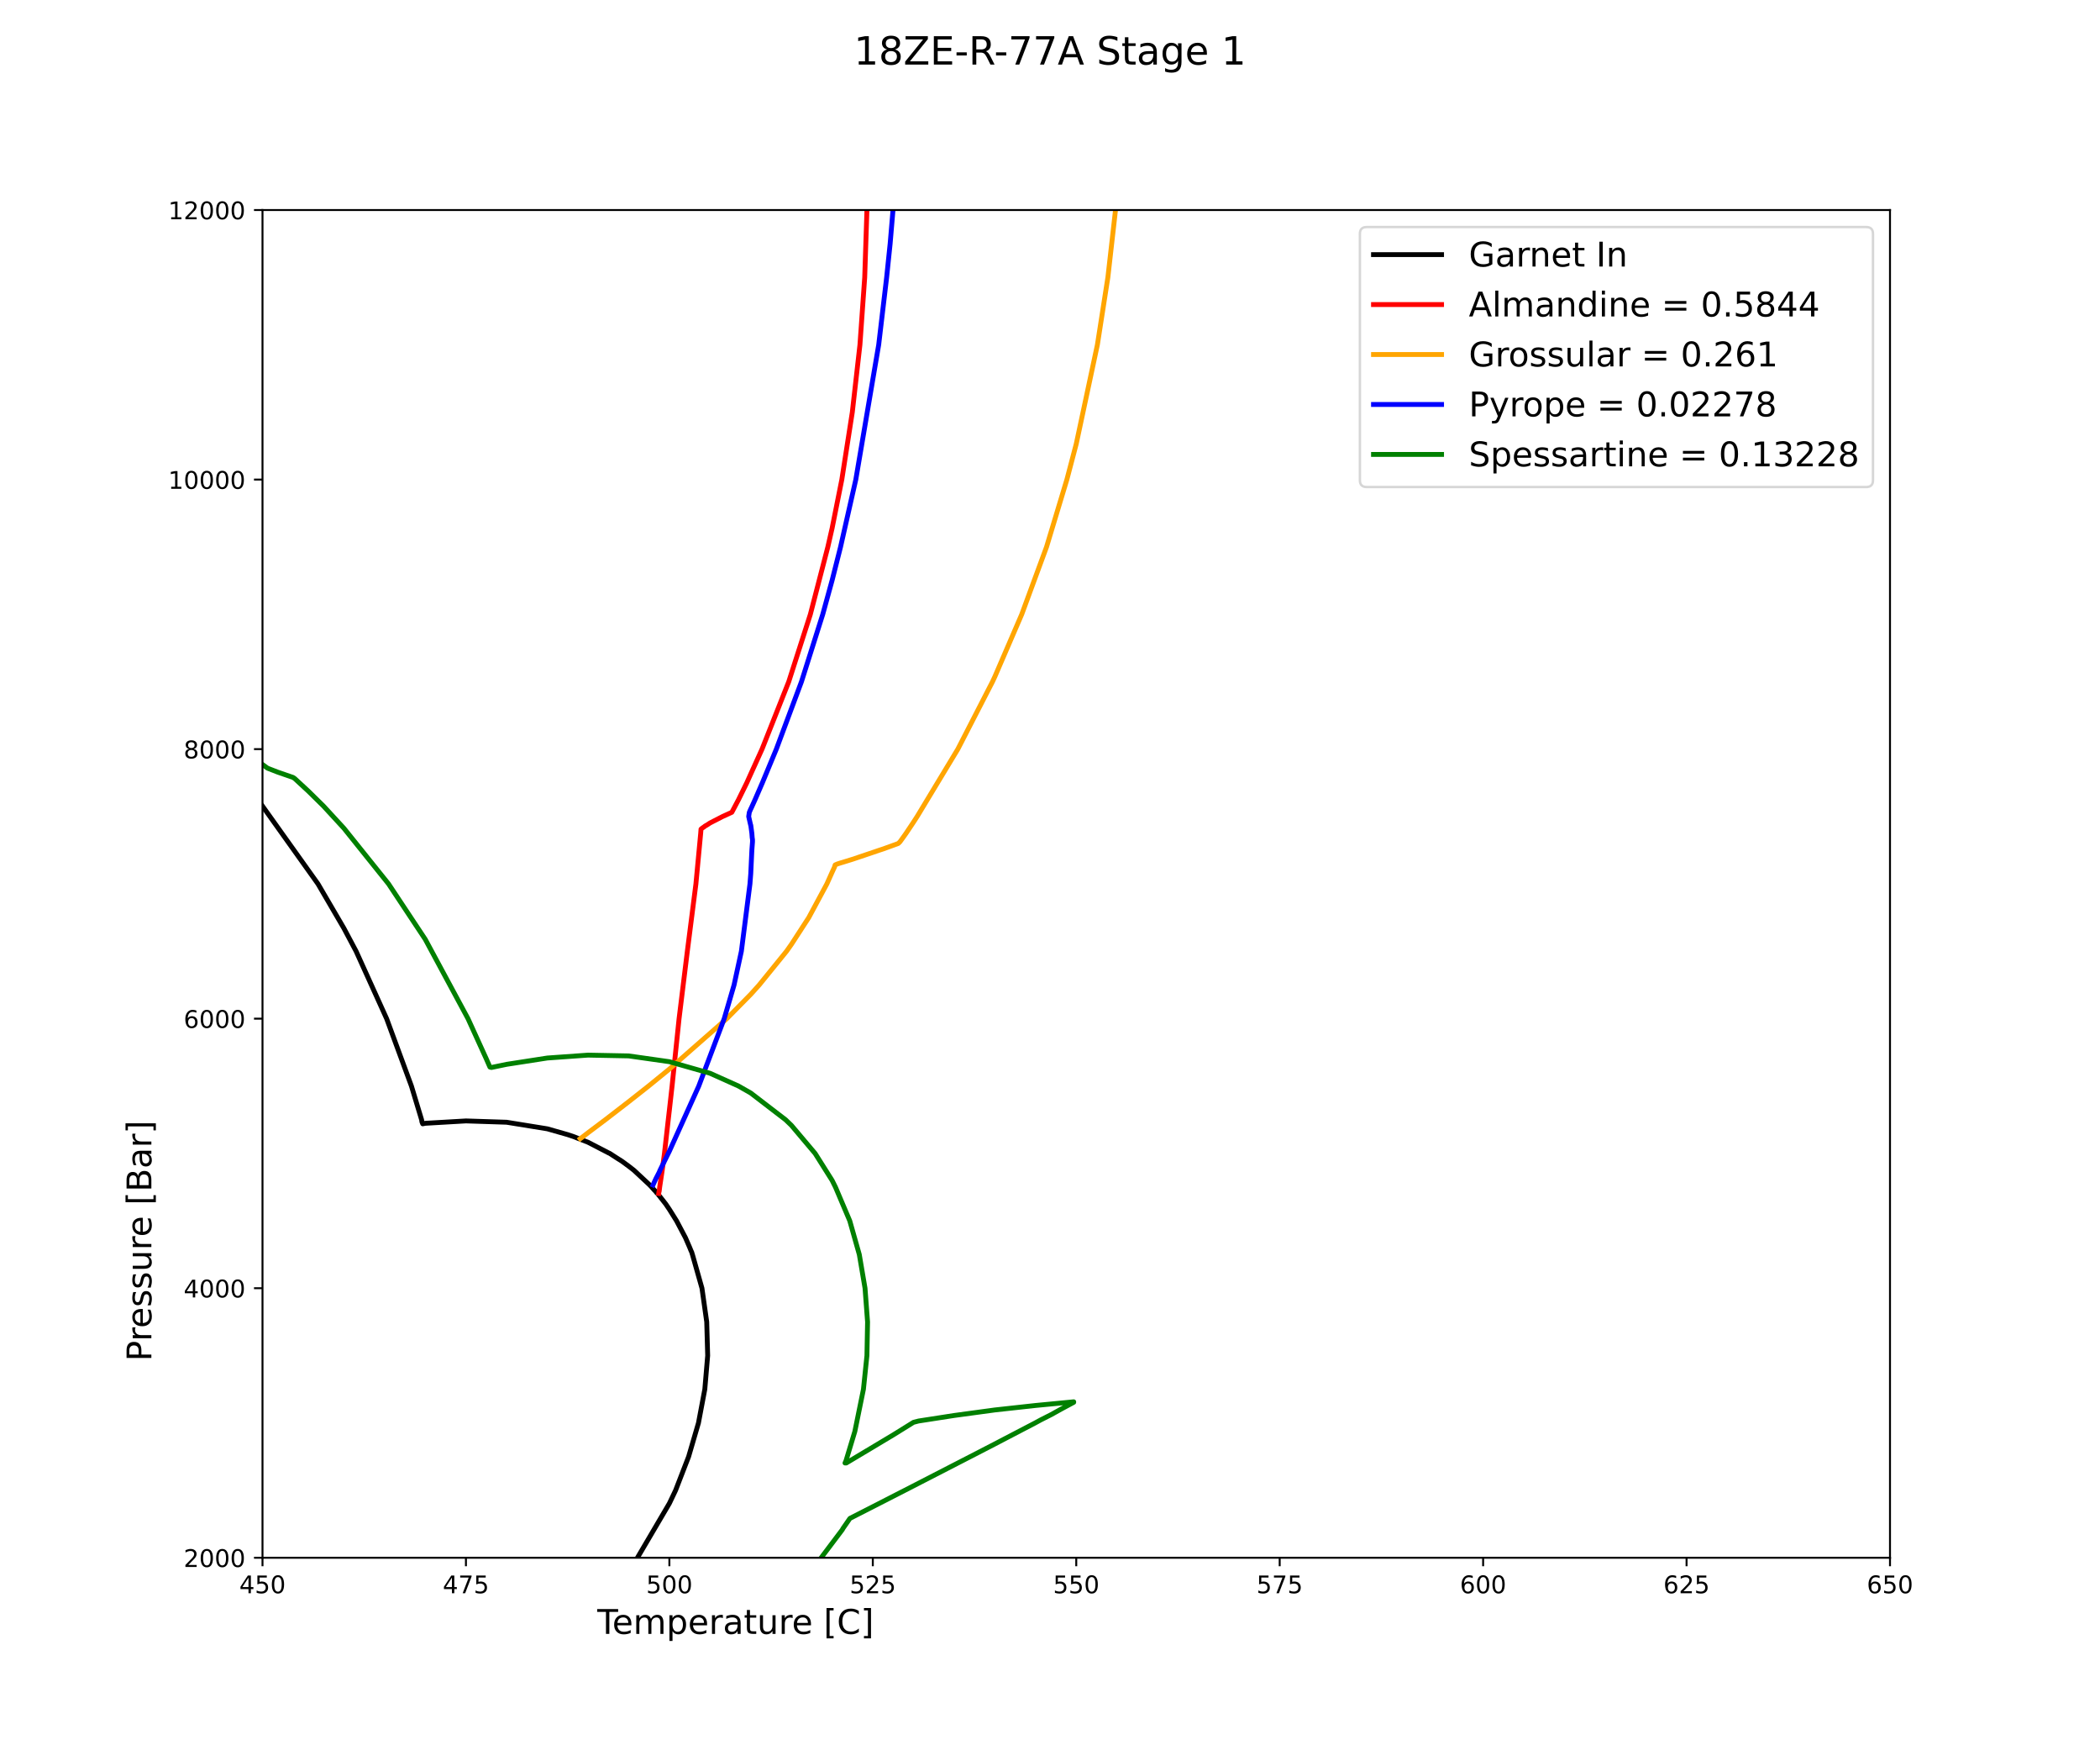 <?xml version="1.0" encoding="utf-8" standalone="no"?>
<!DOCTYPE svg PUBLIC "-//W3C//DTD SVG 1.1//EN"
  "http://www.w3.org/Graphics/SVG/1.1/DTD/svg11.dtd">
<!-- Created with matplotlib (https://matplotlib.org/) -->
<svg height="720pt" version="1.1" viewBox="0 0 864 720" width="864pt" xmlns="http://www.w3.org/2000/svg" xmlns:xlink="http://www.w3.org/1999/xlink">
 <defs>
  <style type="text/css">
*{stroke-linecap:butt;stroke-linejoin:round;}
  </style>
 </defs>
 <g id="figure_1">
  <g id="patch_1">
   <path d="M 0 720 
L 864 720 
L 864 0 
L 0 0 
z
" style="fill:#ffffff;"/>
  </g>
  <g id="axes_1">
   <g id="patch_2">
    <path d="M 108 640.8 
L 777.6 640.8 
L 777.6 86.4 
L 108 86.4 
z
" style="fill:#ffffff;"/>
   </g>
   <g id="matplotlib.axis_1">
    <g id="xtick_1">
     <g id="line2d_1">
      <defs>
       <path d="M 0 0 
L 0 3.5 
" id="ma12efc9c33" style="stroke:#000000;stroke-width:0.8;"/>
      </defs>
      <g>
       <use style="stroke:#000000;stroke-width:0.8;" x="108" xlink:href="#ma12efc9c33" y="640.8"/>
      </g>
     </g>
     <g id="text_1">
      <!-- 450 -->
      <defs>
       <path d="M 37.797 64.312 
L 12.891 25.391 
L 37.797 25.391 
z
M 35.203 72.906 
L 47.609 72.906 
L 47.609 25.391 
L 58.016 25.391 
L 58.016 17.188 
L 47.609 17.188 
L 47.609 0 
L 37.797 0 
L 37.797 17.188 
L 4.891 17.188 
L 4.891 26.703 
z
" id="DejaVuSans-52"/>
       <path d="M 10.797 72.906 
L 49.516 72.906 
L 49.516 64.594 
L 19.828 64.594 
L 19.828 46.734 
Q 21.969 47.469 24.109 47.828 
Q 26.266 48.188 28.422 48.188 
Q 40.625 48.188 47.75 41.5 
Q 54.891 34.812 54.891 23.391 
Q 54.891 11.625 47.562 5.094 
Q 40.234 -1.422 26.906 -1.422 
Q 22.312 -1.422 17.547 -0.641 
Q 12.797 0.141 7.719 1.703 
L 7.719 11.625 
Q 12.109 9.234 16.797 8.062 
Q 21.484 6.891 26.703 6.891 
Q 35.156 6.891 40.078 11.328 
Q 45.016 15.766 45.016 23.391 
Q 45.016 31 40.078 35.438 
Q 35.156 39.891 26.703 39.891 
Q 22.75 39.891 18.812 39.016 
Q 14.891 38.141 10.797 36.281 
z
" id="DejaVuSans-53"/>
       <path d="M 31.781 66.406 
Q 24.172 66.406 20.328 58.906 
Q 16.5 51.422 16.5 36.375 
Q 16.5 21.391 20.328 13.891 
Q 24.172 6.391 31.781 6.391 
Q 39.453 6.391 43.281 13.891 
Q 47.125 21.391 47.125 36.375 
Q 47.125 51.422 43.281 58.906 
Q 39.453 66.406 31.781 66.406 
z
M 31.781 74.219 
Q 44.047 74.219 50.516 64.516 
Q 56.984 54.828 56.984 36.375 
Q 56.984 17.969 50.516 8.266 
Q 44.047 -1.422 31.781 -1.422 
Q 19.531 -1.422 13.062 8.266 
Q 6.594 17.969 6.594 36.375 
Q 6.594 54.828 13.062 64.516 
Q 19.531 74.219 31.781 74.219 
z
" id="DejaVuSans-48"/>
      </defs>
      <g transform="translate(98.456 655.398)scale(0.1 -0.1)">
       <use xlink:href="#DejaVuSans-52"/>
       <use x="63.623" xlink:href="#DejaVuSans-53"/>
       <use x="127.246" xlink:href="#DejaVuSans-48"/>
      </g>
     </g>
    </g>
    <g id="xtick_2">
     <g id="line2d_2">
      <g>
       <use style="stroke:#000000;stroke-width:0.8;" x="191.7" xlink:href="#ma12efc9c33" y="640.8"/>
      </g>
     </g>
     <g id="text_2">
      <!-- 475 -->
      <defs>
       <path d="M 8.203 72.906 
L 55.078 72.906 
L 55.078 68.703 
L 28.609 0 
L 18.312 0 
L 43.219 64.594 
L 8.203 64.594 
z
" id="DejaVuSans-55"/>
      </defs>
      <g transform="translate(182.156 655.398)scale(0.1 -0.1)">
       <use xlink:href="#DejaVuSans-52"/>
       <use x="63.623" xlink:href="#DejaVuSans-55"/>
       <use x="127.246" xlink:href="#DejaVuSans-53"/>
      </g>
     </g>
    </g>
    <g id="xtick_3">
     <g id="line2d_3">
      <g>
       <use style="stroke:#000000;stroke-width:0.8;" x="275.4" xlink:href="#ma12efc9c33" y="640.8"/>
      </g>
     </g>
     <g id="text_3">
      <!-- 500 -->
      <g transform="translate(265.856 655.398)scale(0.1 -0.1)">
       <use xlink:href="#DejaVuSans-53"/>
       <use x="63.623" xlink:href="#DejaVuSans-48"/>
       <use x="127.246" xlink:href="#DejaVuSans-48"/>
      </g>
     </g>
    </g>
    <g id="xtick_4">
     <g id="line2d_4">
      <g>
       <use style="stroke:#000000;stroke-width:0.8;" x="359.1" xlink:href="#ma12efc9c33" y="640.8"/>
      </g>
     </g>
     <g id="text_4">
      <!-- 525 -->
      <defs>
       <path d="M 19.188 8.297 
L 53.609 8.297 
L 53.609 0 
L 7.328 0 
L 7.328 8.297 
Q 12.938 14.109 22.625 23.891 
Q 32.328 33.688 34.812 36.531 
Q 39.547 41.844 41.422 45.531 
Q 43.312 49.219 43.312 52.781 
Q 43.312 58.594 39.234 62.25 
Q 35.156 65.922 28.609 65.922 
Q 23.969 65.922 18.812 64.312 
Q 13.672 62.703 7.812 59.422 
L 7.812 69.391 
Q 13.766 71.781 18.938 73 
Q 24.125 74.219 28.422 74.219 
Q 39.75 74.219 46.484 68.547 
Q 53.219 62.891 53.219 53.422 
Q 53.219 48.922 51.531 44.891 
Q 49.859 40.875 45.406 35.406 
Q 44.188 33.984 37.641 27.219 
Q 31.109 20.453 19.188 8.297 
z
" id="DejaVuSans-50"/>
      </defs>
      <g transform="translate(349.556 655.398)scale(0.1 -0.1)">
       <use xlink:href="#DejaVuSans-53"/>
       <use x="63.623" xlink:href="#DejaVuSans-50"/>
       <use x="127.246" xlink:href="#DejaVuSans-53"/>
      </g>
     </g>
    </g>
    <g id="xtick_5">
     <g id="line2d_5">
      <g>
       <use style="stroke:#000000;stroke-width:0.8;" x="442.8" xlink:href="#ma12efc9c33" y="640.8"/>
      </g>
     </g>
     <g id="text_5">
      <!-- 550 -->
      <g transform="translate(433.256 655.398)scale(0.1 -0.1)">
       <use xlink:href="#DejaVuSans-53"/>
       <use x="63.623" xlink:href="#DejaVuSans-53"/>
       <use x="127.246" xlink:href="#DejaVuSans-48"/>
      </g>
     </g>
    </g>
    <g id="xtick_6">
     <g id="line2d_6">
      <g>
       <use style="stroke:#000000;stroke-width:0.8;" x="526.5" xlink:href="#ma12efc9c33" y="640.8"/>
      </g>
     </g>
     <g id="text_6">
      <!-- 575 -->
      <g transform="translate(516.956 655.398)scale(0.1 -0.1)">
       <use xlink:href="#DejaVuSans-53"/>
       <use x="63.623" xlink:href="#DejaVuSans-55"/>
       <use x="127.246" xlink:href="#DejaVuSans-53"/>
      </g>
     </g>
    </g>
    <g id="xtick_7">
     <g id="line2d_7">
      <g>
       <use style="stroke:#000000;stroke-width:0.8;" x="610.2" xlink:href="#ma12efc9c33" y="640.8"/>
      </g>
     </g>
     <g id="text_7">
      <!-- 600 -->
      <defs>
       <path d="M 33.016 40.375 
Q 26.375 40.375 22.484 35.828 
Q 18.609 31.297 18.609 23.391 
Q 18.609 15.531 22.484 10.953 
Q 26.375 6.391 33.016 6.391 
Q 39.656 6.391 43.531 10.953 
Q 47.406 15.531 47.406 23.391 
Q 47.406 31.297 43.531 35.828 
Q 39.656 40.375 33.016 40.375 
z
M 52.594 71.297 
L 52.594 62.312 
Q 48.875 64.062 45.094 64.984 
Q 41.312 65.922 37.594 65.922 
Q 27.828 65.922 22.672 59.328 
Q 17.531 52.734 16.797 39.406 
Q 19.672 43.656 24.016 45.922 
Q 28.375 48.188 33.594 48.188 
Q 44.578 48.188 50.953 41.516 
Q 57.328 34.859 57.328 23.391 
Q 57.328 12.156 50.688 5.359 
Q 44.047 -1.422 33.016 -1.422 
Q 20.359 -1.422 13.672 8.266 
Q 6.984 17.969 6.984 36.375 
Q 6.984 53.656 15.188 63.938 
Q 23.391 74.219 37.203 74.219 
Q 40.922 74.219 44.703 73.484 
Q 48.484 72.75 52.594 71.297 
z
" id="DejaVuSans-54"/>
      </defs>
      <g transform="translate(600.656 655.398)scale(0.1 -0.1)">
       <use xlink:href="#DejaVuSans-54"/>
       <use x="63.623" xlink:href="#DejaVuSans-48"/>
       <use x="127.246" xlink:href="#DejaVuSans-48"/>
      </g>
     </g>
    </g>
    <g id="xtick_8">
     <g id="line2d_8">
      <g>
       <use style="stroke:#000000;stroke-width:0.8;" x="693.9" xlink:href="#ma12efc9c33" y="640.8"/>
      </g>
     </g>
     <g id="text_8">
      <!-- 625 -->
      <g transform="translate(684.356 655.398)scale(0.1 -0.1)">
       <use xlink:href="#DejaVuSans-54"/>
       <use x="63.623" xlink:href="#DejaVuSans-50"/>
       <use x="127.246" xlink:href="#DejaVuSans-53"/>
      </g>
     </g>
    </g>
    <g id="xtick_9">
     <g id="line2d_9">
      <g>
       <use style="stroke:#000000;stroke-width:0.8;" x="777.6" xlink:href="#ma12efc9c33" y="640.8"/>
      </g>
     </g>
     <g id="text_9">
      <!-- 650 -->
      <g transform="translate(768.056 655.398)scale(0.1 -0.1)">
       <use xlink:href="#DejaVuSans-54"/>
       <use x="63.623" xlink:href="#DejaVuSans-53"/>
       <use x="127.246" xlink:href="#DejaVuSans-48"/>
      </g>
     </g>
    </g>
    <g id="text_10">
     <!-- Temperature [C]                                                                -->
     <defs>
      <path d="M -0.297 72.906 
L 61.375 72.906 
L 61.375 64.594 
L 35.5 64.594 
L 35.5 0 
L 25.594 0 
L 25.594 64.594 
L -0.297 64.594 
z
" id="DejaVuSans-84"/>
      <path d="M 56.203 29.594 
L 56.203 25.203 
L 14.891 25.203 
Q 15.484 15.922 20.484 11.062 
Q 25.484 6.203 34.422 6.203 
Q 39.594 6.203 44.453 7.469 
Q 49.312 8.734 54.109 11.281 
L 54.109 2.781 
Q 49.266 0.734 44.188 -0.344 
Q 39.109 -1.422 33.891 -1.422 
Q 20.797 -1.422 13.156 6.188 
Q 5.516 13.812 5.516 26.812 
Q 5.516 40.234 12.766 48.109 
Q 20.016 56 32.328 56 
Q 43.359 56 49.781 48.891 
Q 56.203 41.797 56.203 29.594 
z
M 47.219 32.234 
Q 47.125 39.594 43.094 43.984 
Q 39.062 48.391 32.422 48.391 
Q 24.906 48.391 20.391 44.141 
Q 15.875 39.891 15.188 32.172 
z
" id="DejaVuSans-101"/>
      <path d="M 52 44.188 
Q 55.375 50.25 60.062 53.125 
Q 64.75 56 71.094 56 
Q 79.641 56 84.281 50.016 
Q 88.922 44.047 88.922 33.016 
L 88.922 0 
L 79.891 0 
L 79.891 32.719 
Q 79.891 40.578 77.094 44.375 
Q 74.312 48.188 68.609 48.188 
Q 61.625 48.188 57.562 43.547 
Q 53.516 38.922 53.516 30.906 
L 53.516 0 
L 44.484 0 
L 44.484 32.719 
Q 44.484 40.625 41.703 44.406 
Q 38.922 48.188 33.109 48.188 
Q 26.219 48.188 22.156 43.531 
Q 18.109 38.875 18.109 30.906 
L 18.109 0 
L 9.078 0 
L 9.078 54.688 
L 18.109 54.688 
L 18.109 46.188 
Q 21.188 51.219 25.484 53.609 
Q 29.781 56 35.688 56 
Q 41.656 56 45.828 52.969 
Q 50 49.953 52 44.188 
z
" id="DejaVuSans-109"/>
      <path d="M 18.109 8.203 
L 18.109 -20.797 
L 9.078 -20.797 
L 9.078 54.688 
L 18.109 54.688 
L 18.109 46.391 
Q 20.953 51.266 25.266 53.625 
Q 29.594 56 35.594 56 
Q 45.562 56 51.781 48.094 
Q 58.016 40.188 58.016 27.297 
Q 58.016 14.406 51.781 6.484 
Q 45.562 -1.422 35.594 -1.422 
Q 29.594 -1.422 25.266 0.953 
Q 20.953 3.328 18.109 8.203 
z
M 48.688 27.297 
Q 48.688 37.203 44.609 42.844 
Q 40.531 48.484 33.406 48.484 
Q 26.266 48.484 22.188 42.844 
Q 18.109 37.203 18.109 27.297 
Q 18.109 17.391 22.188 11.75 
Q 26.266 6.109 33.406 6.109 
Q 40.531 6.109 44.609 11.75 
Q 48.688 17.391 48.688 27.297 
z
" id="DejaVuSans-112"/>
      <path d="M 41.109 46.297 
Q 39.594 47.172 37.812 47.578 
Q 36.031 48 33.891 48 
Q 26.266 48 22.188 43.047 
Q 18.109 38.094 18.109 28.812 
L 18.109 0 
L 9.078 0 
L 9.078 54.688 
L 18.109 54.688 
L 18.109 46.188 
Q 20.953 51.172 25.484 53.578 
Q 30.031 56 36.531 56 
Q 37.453 56 38.578 55.875 
Q 39.703 55.766 41.062 55.516 
z
" id="DejaVuSans-114"/>
      <path d="M 34.281 27.484 
Q 23.391 27.484 19.188 25 
Q 14.984 22.516 14.984 16.5 
Q 14.984 11.719 18.141 8.906 
Q 21.297 6.109 26.703 6.109 
Q 34.188 6.109 38.703 11.406 
Q 43.219 16.703 43.219 25.484 
L 43.219 27.484 
z
M 52.203 31.203 
L 52.203 0 
L 43.219 0 
L 43.219 8.297 
Q 40.141 3.328 35.547 0.953 
Q 30.953 -1.422 24.312 -1.422 
Q 15.922 -1.422 10.953 3.297 
Q 6 8.016 6 15.922 
Q 6 25.141 12.172 29.828 
Q 18.359 34.516 30.609 34.516 
L 43.219 34.516 
L 43.219 35.406 
Q 43.219 41.609 39.141 45 
Q 35.062 48.391 27.688 48.391 
Q 23 48.391 18.547 47.266 
Q 14.109 46.141 10.016 43.891 
L 10.016 52.203 
Q 14.938 54.109 19.578 55.047 
Q 24.219 56 28.609 56 
Q 40.484 56 46.344 49.844 
Q 52.203 43.703 52.203 31.203 
z
" id="DejaVuSans-97"/>
      <path d="M 18.312 70.219 
L 18.312 54.688 
L 36.812 54.688 
L 36.812 47.703 
L 18.312 47.703 
L 18.312 18.016 
Q 18.312 11.328 20.141 9.422 
Q 21.969 7.516 27.594 7.516 
L 36.812 7.516 
L 36.812 0 
L 27.594 0 
Q 17.188 0 13.234 3.875 
Q 9.281 7.766 9.281 18.016 
L 9.281 47.703 
L 2.688 47.703 
L 2.688 54.688 
L 9.281 54.688 
L 9.281 70.219 
z
" id="DejaVuSans-116"/>
      <path d="M 8.5 21.578 
L 8.5 54.688 
L 17.484 54.688 
L 17.484 21.922 
Q 17.484 14.156 20.5 10.266 
Q 23.531 6.391 29.594 6.391 
Q 36.859 6.391 41.078 11.031 
Q 45.312 15.672 45.312 23.688 
L 45.312 54.688 
L 54.297 54.688 
L 54.297 0 
L 45.312 0 
L 45.312 8.406 
Q 42.047 3.422 37.719 1 
Q 33.406 -1.422 27.688 -1.422 
Q 18.266 -1.422 13.375 4.438 
Q 8.5 10.297 8.5 21.578 
z
M 31.109 56 
z
" id="DejaVuSans-117"/>
      <path id="DejaVuSans-32"/>
      <path d="M 8.594 75.984 
L 29.297 75.984 
L 29.297 69 
L 17.578 69 
L 17.578 -6.203 
L 29.297 -6.203 
L 29.297 -13.188 
L 8.594 -13.188 
z
" id="DejaVuSans-91"/>
      <path d="M 64.406 67.281 
L 64.406 56.891 
Q 59.422 61.531 53.781 63.812 
Q 48.141 66.109 41.797 66.109 
Q 29.297 66.109 22.656 58.469 
Q 16.016 50.828 16.016 36.375 
Q 16.016 21.969 22.656 14.328 
Q 29.297 6.688 41.797 6.688 
Q 48.141 6.688 53.781 8.984 
Q 59.422 11.281 64.406 15.922 
L 64.406 5.609 
Q 59.234 2.094 53.438 0.328 
Q 47.656 -1.422 41.219 -1.422 
Q 24.656 -1.422 15.125 8.703 
Q 5.609 18.844 5.609 36.375 
Q 5.609 53.953 15.125 64.078 
Q 24.656 74.219 41.219 74.219 
Q 47.75 74.219 53.531 72.484 
Q 59.328 70.75 64.406 67.281 
z
" id="DejaVuSans-67"/>
      <path d="M 30.422 75.984 
L 30.422 -13.188 
L 9.719 -13.188 
L 9.719 -6.203 
L 21.391 -6.203 
L 21.391 69 
L 9.719 69 
L 9.719 75.984 
z
" id="DejaVuSans-93"/>
     </defs>
     <g transform="translate(245.732 672.116)scale(0.14 -0.14)">
      <use xlink:href="#DejaVuSans-84"/>
      <use x="44.084" xlink:href="#DejaVuSans-101"/>
      <use x="105.607" xlink:href="#DejaVuSans-109"/>
      <use x="203.02" xlink:href="#DejaVuSans-112"/>
      <use x="266.496" xlink:href="#DejaVuSans-101"/>
      <use x="328.02" xlink:href="#DejaVuSans-114"/>
      <use x="369.133" xlink:href="#DejaVuSans-97"/>
      <use x="430.412" xlink:href="#DejaVuSans-116"/>
      <use x="469.621" xlink:href="#DejaVuSans-117"/>
      <use x="533" xlink:href="#DejaVuSans-114"/>
      <use x="571.863" xlink:href="#DejaVuSans-101"/>
      <use x="633.387" xlink:href="#DejaVuSans-32"/>
      <use x="665.174" xlink:href="#DejaVuSans-91"/>
      <use x="704.188" xlink:href="#DejaVuSans-67"/>
      <use x="774.012" xlink:href="#DejaVuSans-93"/>
      <use x="813.025" xlink:href="#DejaVuSans-32"/>
      <use x="844.812" xlink:href="#DejaVuSans-32"/>
      <use x="876.6" xlink:href="#DejaVuSans-32"/>
      <use x="908.387" xlink:href="#DejaVuSans-32"/>
      <use x="940.174" xlink:href="#DejaVuSans-32"/>
      <use x="971.961" xlink:href="#DejaVuSans-32"/>
      <use x="1003.748" xlink:href="#DejaVuSans-32"/>
      <use x="1035.535" xlink:href="#DejaVuSans-32"/>
      <use x="1067.322" xlink:href="#DejaVuSans-32"/>
      <use x="1099.109" xlink:href="#DejaVuSans-32"/>
      <use x="1130.896" xlink:href="#DejaVuSans-32"/>
      <use x="1162.684" xlink:href="#DejaVuSans-32"/>
      <use x="1194.471" xlink:href="#DejaVuSans-32"/>
      <use x="1226.258" xlink:href="#DejaVuSans-32"/>
      <use x="1258.045" xlink:href="#DejaVuSans-32"/>
      <use x="1289.832" xlink:href="#DejaVuSans-32"/>
      <use x="1321.619" xlink:href="#DejaVuSans-32"/>
      <use x="1353.406" xlink:href="#DejaVuSans-32"/>
      <use x="1385.193" xlink:href="#DejaVuSans-32"/>
      <use x="1416.98" xlink:href="#DejaVuSans-32"/>
      <use x="1448.768" xlink:href="#DejaVuSans-32"/>
      <use x="1480.555" xlink:href="#DejaVuSans-32"/>
      <use x="1512.342" xlink:href="#DejaVuSans-32"/>
      <use x="1544.129" xlink:href="#DejaVuSans-32"/>
      <use x="1575.916" xlink:href="#DejaVuSans-32"/>
      <use x="1607.703" xlink:href="#DejaVuSans-32"/>
      <use x="1639.49" xlink:href="#DejaVuSans-32"/>
      <use x="1671.277" xlink:href="#DejaVuSans-32"/>
      <use x="1703.064" xlink:href="#DejaVuSans-32"/>
      <use x="1734.852" xlink:href="#DejaVuSans-32"/>
      <use x="1766.639" xlink:href="#DejaVuSans-32"/>
      <use x="1798.426" xlink:href="#DejaVuSans-32"/>
      <use x="1830.213" xlink:href="#DejaVuSans-32"/>
      <use x="1862" xlink:href="#DejaVuSans-32"/>
      <use x="1893.787" xlink:href="#DejaVuSans-32"/>
      <use x="1925.574" xlink:href="#DejaVuSans-32"/>
      <use x="1957.361" xlink:href="#DejaVuSans-32"/>
      <use x="1989.148" xlink:href="#DejaVuSans-32"/>
      <use x="2020.936" xlink:href="#DejaVuSans-32"/>
      <use x="2052.723" xlink:href="#DejaVuSans-32"/>
      <use x="2084.51" xlink:href="#DejaVuSans-32"/>
      <use x="2116.297" xlink:href="#DejaVuSans-32"/>
      <use x="2148.084" xlink:href="#DejaVuSans-32"/>
      <use x="2179.871" xlink:href="#DejaVuSans-32"/>
      <use x="2211.658" xlink:href="#DejaVuSans-32"/>
      <use x="2243.445" xlink:href="#DejaVuSans-32"/>
      <use x="2275.232" xlink:href="#DejaVuSans-32"/>
      <use x="2307.02" xlink:href="#DejaVuSans-32"/>
      <use x="2338.807" xlink:href="#DejaVuSans-32"/>
      <use x="2370.594" xlink:href="#DejaVuSans-32"/>
      <use x="2402.381" xlink:href="#DejaVuSans-32"/>
      <use x="2434.168" xlink:href="#DejaVuSans-32"/>
      <use x="2465.955" xlink:href="#DejaVuSans-32"/>
      <use x="2497.742" xlink:href="#DejaVuSans-32"/>
      <use x="2529.529" xlink:href="#DejaVuSans-32"/>
      <use x="2561.316" xlink:href="#DejaVuSans-32"/>
      <use x="2593.104" xlink:href="#DejaVuSans-32"/>
      <use x="2624.891" xlink:href="#DejaVuSans-32"/>
      <use x="2656.678" xlink:href="#DejaVuSans-32"/>
      <use x="2688.465" xlink:href="#DejaVuSans-32"/>
      <use x="2720.252" xlink:href="#DejaVuSans-32"/>
      <use x="2752.039" xlink:href="#DejaVuSans-32"/>
      <use x="2783.826" xlink:href="#DejaVuSans-32"/>
     </g>
    </g>
   </g>
   <g id="matplotlib.axis_2">
    <g id="ytick_1">
     <g id="line2d_10">
      <defs>
       <path d="M 0 0 
L -3.5 0 
" id="m3d3de7e454" style="stroke:#000000;stroke-width:0.8;"/>
      </defs>
      <g>
       <use style="stroke:#000000;stroke-width:0.8;" x="108" xlink:href="#m3d3de7e454" y="640.8"/>
      </g>
     </g>
     <g id="text_11">
      <!-- 2000 -->
      <g transform="translate(75.55 644.599)scale(0.1 -0.1)">
       <use xlink:href="#DejaVuSans-50"/>
       <use x="63.623" xlink:href="#DejaVuSans-48"/>
       <use x="127.246" xlink:href="#DejaVuSans-48"/>
       <use x="190.869" xlink:href="#DejaVuSans-48"/>
      </g>
     </g>
    </g>
    <g id="ytick_2">
     <g id="line2d_11">
      <g>
       <use style="stroke:#000000;stroke-width:0.8;" x="108" xlink:href="#m3d3de7e454" y="529.92"/>
      </g>
     </g>
     <g id="text_12">
      <!-- 4000 -->
      <g transform="translate(75.55 533.719)scale(0.1 -0.1)">
       <use xlink:href="#DejaVuSans-52"/>
       <use x="63.623" xlink:href="#DejaVuSans-48"/>
       <use x="127.246" xlink:href="#DejaVuSans-48"/>
       <use x="190.869" xlink:href="#DejaVuSans-48"/>
      </g>
     </g>
    </g>
    <g id="ytick_3">
     <g id="line2d_12">
      <g>
       <use style="stroke:#000000;stroke-width:0.8;" x="108" xlink:href="#m3d3de7e454" y="419.04"/>
      </g>
     </g>
     <g id="text_13">
      <!-- 6000 -->
      <g transform="translate(75.55 422.839)scale(0.1 -0.1)">
       <use xlink:href="#DejaVuSans-54"/>
       <use x="63.623" xlink:href="#DejaVuSans-48"/>
       <use x="127.246" xlink:href="#DejaVuSans-48"/>
       <use x="190.869" xlink:href="#DejaVuSans-48"/>
      </g>
     </g>
    </g>
    <g id="ytick_4">
     <g id="line2d_13">
      <g>
       <use style="stroke:#000000;stroke-width:0.8;" x="108" xlink:href="#m3d3de7e454" y="308.16"/>
      </g>
     </g>
     <g id="text_14">
      <!-- 8000 -->
      <defs>
       <path d="M 31.781 34.625 
Q 24.75 34.625 20.719 30.859 
Q 16.703 27.094 16.703 20.516 
Q 16.703 13.922 20.719 10.156 
Q 24.75 6.391 31.781 6.391 
Q 38.812 6.391 42.859 10.172 
Q 46.922 13.969 46.922 20.516 
Q 46.922 27.094 42.891 30.859 
Q 38.875 34.625 31.781 34.625 
z
M 21.922 38.812 
Q 15.578 40.375 12.031 44.719 
Q 8.5 49.078 8.5 55.328 
Q 8.5 64.062 14.719 69.141 
Q 20.953 74.219 31.781 74.219 
Q 42.672 74.219 48.875 69.141 
Q 55.078 64.062 55.078 55.328 
Q 55.078 49.078 51.531 44.719 
Q 48 40.375 41.703 38.812 
Q 48.828 37.156 52.797 32.312 
Q 56.781 27.484 56.781 20.516 
Q 56.781 9.906 50.312 4.234 
Q 43.844 -1.422 31.781 -1.422 
Q 19.734 -1.422 13.25 4.234 
Q 6.781 9.906 6.781 20.516 
Q 6.781 27.484 10.781 32.312 
Q 14.797 37.156 21.922 38.812 
z
M 18.312 54.391 
Q 18.312 48.734 21.844 45.562 
Q 25.391 42.391 31.781 42.391 
Q 38.141 42.391 41.719 45.562 
Q 45.312 48.734 45.312 54.391 
Q 45.312 60.062 41.719 63.234 
Q 38.141 66.406 31.781 66.406 
Q 25.391 66.406 21.844 63.234 
Q 18.312 60.062 18.312 54.391 
z
" id="DejaVuSans-56"/>
      </defs>
      <g transform="translate(75.55 311.959)scale(0.1 -0.1)">
       <use xlink:href="#DejaVuSans-56"/>
       <use x="63.623" xlink:href="#DejaVuSans-48"/>
       <use x="127.246" xlink:href="#DejaVuSans-48"/>
       <use x="190.869" xlink:href="#DejaVuSans-48"/>
      </g>
     </g>
    </g>
    <g id="ytick_5">
     <g id="line2d_14">
      <g>
       <use style="stroke:#000000;stroke-width:0.8;" x="108" xlink:href="#m3d3de7e454" y="197.28"/>
      </g>
     </g>
     <g id="text_15">
      <!-- 10000 -->
      <defs>
       <path d="M 12.406 8.297 
L 28.516 8.297 
L 28.516 63.922 
L 10.984 60.406 
L 10.984 69.391 
L 28.422 72.906 
L 38.281 72.906 
L 38.281 8.297 
L 54.391 8.297 
L 54.391 0 
L 12.406 0 
z
" id="DejaVuSans-49"/>
      </defs>
      <g transform="translate(69.188 201.079)scale(0.1 -0.1)">
       <use xlink:href="#DejaVuSans-49"/>
       <use x="63.623" xlink:href="#DejaVuSans-48"/>
       <use x="127.246" xlink:href="#DejaVuSans-48"/>
       <use x="190.869" xlink:href="#DejaVuSans-48"/>
       <use x="254.492" xlink:href="#DejaVuSans-48"/>
      </g>
     </g>
    </g>
    <g id="ytick_6">
     <g id="line2d_15">
      <g>
       <use style="stroke:#000000;stroke-width:0.8;" x="108" xlink:href="#m3d3de7e454" y="86.4"/>
      </g>
     </g>
     <g id="text_16">
      <!-- 12000 -->
      <g transform="translate(69.188 90.199)scale(0.1 -0.1)">
       <use xlink:href="#DejaVuSans-49"/>
       <use x="63.623" xlink:href="#DejaVuSans-50"/>
       <use x="127.246" xlink:href="#DejaVuSans-48"/>
       <use x="190.869" xlink:href="#DejaVuSans-48"/>
       <use x="254.492" xlink:href="#DejaVuSans-48"/>
      </g>
     </g>
    </g>
    <g id="text_17">
     <!-- Pressure [Bar]                                                                   -->
     <defs>
      <path d="M 19.672 64.797 
L 19.672 37.406 
L 32.078 37.406 
Q 38.969 37.406 42.719 40.969 
Q 46.484 44.531 46.484 51.125 
Q 46.484 57.672 42.719 61.234 
Q 38.969 64.797 32.078 64.797 
z
M 9.812 72.906 
L 32.078 72.906 
Q 44.344 72.906 50.609 67.359 
Q 56.891 61.812 56.891 51.125 
Q 56.891 40.328 50.609 34.812 
Q 44.344 29.297 32.078 29.297 
L 19.672 29.297 
L 19.672 0 
L 9.812 0 
z
" id="DejaVuSans-80"/>
      <path d="M 44.281 53.078 
L 44.281 44.578 
Q 40.484 46.531 36.375 47.5 
Q 32.281 48.484 27.875 48.484 
Q 21.188 48.484 17.844 46.438 
Q 14.5 44.391 14.5 40.281 
Q 14.5 37.156 16.891 35.375 
Q 19.281 33.594 26.516 31.984 
L 29.594 31.297 
Q 39.156 29.25 43.188 25.516 
Q 47.219 21.781 47.219 15.094 
Q 47.219 7.469 41.188 3.016 
Q 35.156 -1.422 24.609 -1.422 
Q 20.219 -1.422 15.453 -0.562 
Q 10.688 0.297 5.422 2 
L 5.422 11.281 
Q 10.406 8.688 15.234 7.391 
Q 20.062 6.109 24.812 6.109 
Q 31.156 6.109 34.562 8.281 
Q 37.984 10.453 37.984 14.406 
Q 37.984 18.062 35.516 20.016 
Q 33.062 21.969 24.703 23.781 
L 21.578 24.516 
Q 13.234 26.266 9.516 29.906 
Q 5.812 33.547 5.812 39.891 
Q 5.812 47.609 11.281 51.797 
Q 16.75 56 26.812 56 
Q 31.781 56 36.172 55.266 
Q 40.578 54.547 44.281 53.078 
z
" id="DejaVuSans-115"/>
      <path d="M 19.672 34.812 
L 19.672 8.109 
L 35.5 8.109 
Q 43.453 8.109 47.281 11.406 
Q 51.125 14.703 51.125 21.484 
Q 51.125 28.328 47.281 31.562 
Q 43.453 34.812 35.5 34.812 
z
M 19.672 64.797 
L 19.672 42.828 
L 34.281 42.828 
Q 41.5 42.828 45.031 45.531 
Q 48.578 48.25 48.578 53.812 
Q 48.578 59.328 45.031 62.062 
Q 41.5 64.797 34.281 64.797 
z
M 9.812 72.906 
L 35.016 72.906 
Q 46.297 72.906 52.391 68.219 
Q 58.5 63.531 58.5 54.891 
Q 58.5 48.188 55.375 44.234 
Q 52.25 40.281 46.188 39.312 
Q 53.469 37.75 57.5 32.781 
Q 61.531 27.828 61.531 20.406 
Q 61.531 10.641 54.891 5.312 
Q 48.25 0 35.984 0 
L 9.812 0 
z
" id="DejaVuSans-66"/>
     </defs>
     <g transform="translate(62.276 559.969)rotate(-90)scale(0.14 -0.14)">
      <use xlink:href="#DejaVuSans-80"/>
      <use x="58.553" xlink:href="#DejaVuSans-114"/>
      <use x="97.416" xlink:href="#DejaVuSans-101"/>
      <use x="158.939" xlink:href="#DejaVuSans-115"/>
      <use x="211.039" xlink:href="#DejaVuSans-115"/>
      <use x="263.139" xlink:href="#DejaVuSans-117"/>
      <use x="326.518" xlink:href="#DejaVuSans-114"/>
      <use x="365.381" xlink:href="#DejaVuSans-101"/>
      <use x="426.904" xlink:href="#DejaVuSans-32"/>
      <use x="458.691" xlink:href="#DejaVuSans-91"/>
      <use x="497.705" xlink:href="#DejaVuSans-66"/>
      <use x="566.309" xlink:href="#DejaVuSans-97"/>
      <use x="627.588" xlink:href="#DejaVuSans-114"/>
      <use x="668.701" xlink:href="#DejaVuSans-93"/>
      <use x="707.715" xlink:href="#DejaVuSans-32"/>
      <use x="739.502" xlink:href="#DejaVuSans-32"/>
      <use x="771.289" xlink:href="#DejaVuSans-32"/>
      <use x="803.076" xlink:href="#DejaVuSans-32"/>
      <use x="834.863" xlink:href="#DejaVuSans-32"/>
      <use x="866.65" xlink:href="#DejaVuSans-32"/>
      <use x="898.438" xlink:href="#DejaVuSans-32"/>
      <use x="930.225" xlink:href="#DejaVuSans-32"/>
      <use x="962.012" xlink:href="#DejaVuSans-32"/>
      <use x="993.799" xlink:href="#DejaVuSans-32"/>
      <use x="1025.586" xlink:href="#DejaVuSans-32"/>
      <use x="1057.373" xlink:href="#DejaVuSans-32"/>
      <use x="1089.16" xlink:href="#DejaVuSans-32"/>
      <use x="1120.947" xlink:href="#DejaVuSans-32"/>
      <use x="1152.734" xlink:href="#DejaVuSans-32"/>
      <use x="1184.521" xlink:href="#DejaVuSans-32"/>
      <use x="1216.309" xlink:href="#DejaVuSans-32"/>
      <use x="1248.096" xlink:href="#DejaVuSans-32"/>
      <use x="1279.883" xlink:href="#DejaVuSans-32"/>
      <use x="1311.67" xlink:href="#DejaVuSans-32"/>
      <use x="1343.457" xlink:href="#DejaVuSans-32"/>
      <use x="1375.244" xlink:href="#DejaVuSans-32"/>
      <use x="1407.031" xlink:href="#DejaVuSans-32"/>
      <use x="1438.818" xlink:href="#DejaVuSans-32"/>
      <use x="1470.605" xlink:href="#DejaVuSans-32"/>
      <use x="1502.393" xlink:href="#DejaVuSans-32"/>
      <use x="1534.18" xlink:href="#DejaVuSans-32"/>
      <use x="1565.967" xlink:href="#DejaVuSans-32"/>
      <use x="1597.754" xlink:href="#DejaVuSans-32"/>
      <use x="1629.541" xlink:href="#DejaVuSans-32"/>
      <use x="1661.328" xlink:href="#DejaVuSans-32"/>
      <use x="1693.115" xlink:href="#DejaVuSans-32"/>
      <use x="1724.902" xlink:href="#DejaVuSans-32"/>
      <use x="1756.689" xlink:href="#DejaVuSans-32"/>
      <use x="1788.477" xlink:href="#DejaVuSans-32"/>
      <use x="1820.264" xlink:href="#DejaVuSans-32"/>
      <use x="1852.051" xlink:href="#DejaVuSans-32"/>
      <use x="1883.838" xlink:href="#DejaVuSans-32"/>
      <use x="1915.625" xlink:href="#DejaVuSans-32"/>
      <use x="1947.412" xlink:href="#DejaVuSans-32"/>
      <use x="1979.199" xlink:href="#DejaVuSans-32"/>
      <use x="2010.986" xlink:href="#DejaVuSans-32"/>
      <use x="2042.773" xlink:href="#DejaVuSans-32"/>
      <use x="2074.561" xlink:href="#DejaVuSans-32"/>
      <use x="2106.348" xlink:href="#DejaVuSans-32"/>
      <use x="2138.135" xlink:href="#DejaVuSans-32"/>
      <use x="2169.922" xlink:href="#DejaVuSans-32"/>
      <use x="2201.709" xlink:href="#DejaVuSans-32"/>
      <use x="2233.496" xlink:href="#DejaVuSans-32"/>
      <use x="2265.283" xlink:href="#DejaVuSans-32"/>
      <use x="2297.07" xlink:href="#DejaVuSans-32"/>
      <use x="2328.857" xlink:href="#DejaVuSans-32"/>
      <use x="2360.645" xlink:href="#DejaVuSans-32"/>
      <use x="2392.432" xlink:href="#DejaVuSans-32"/>
      <use x="2424.219" xlink:href="#DejaVuSans-32"/>
      <use x="2456.006" xlink:href="#DejaVuSans-32"/>
      <use x="2487.793" xlink:href="#DejaVuSans-32"/>
      <use x="2519.58" xlink:href="#DejaVuSans-32"/>
      <use x="2551.367" xlink:href="#DejaVuSans-32"/>
      <use x="2583.154" xlink:href="#DejaVuSans-32"/>
      <use x="2614.941" xlink:href="#DejaVuSans-32"/>
      <use x="2646.729" xlink:href="#DejaVuSans-32"/>
      <use x="2678.516" xlink:href="#DejaVuSans-32"/>
      <use x="2710.303" xlink:href="#DejaVuSans-32"/>
      <use x="2742.09" xlink:href="#DejaVuSans-32"/>
      <use x="2773.877" xlink:href="#DejaVuSans-32"/>
     </g>
    </g>
   </g>
   <g id="line2d_16">
    <path clip-path="url(#pd87d48a63c)" d="M 262.256 640.8 
L 275.4 618.44 
L 277.95 613.08 
L 283.312 599.22 
L 287.366 585.36 
L 289.982 571.5 
L 291.159 557.64 
L 290.767 543.78 
L 288.805 529.92 
L 284.882 516.06 
L 284.816 515.898 
L 284.62 515.194 
L 284.228 514.327 
L 283.77 513.191 
L 282.004 509.13 
L 278.343 502.2 
L 275.4 497.49 
L 273.896 495.27 
L 271.215 491.859 
L 271.15 491.805 
L 270.496 490.939 
L 270.169 490.668 
L 269.711 490.072 
L 269.123 489.477 
L 268.142 488.34 
L 267.03 487.203 
L 260.818 481.41 
L 258.66 479.732 
L 256.241 477.945 
L 255.521 477.458 
L 254.933 477.079 
L 254.475 476.808 
L 250.879 474.48 
L 250.29 474.209 
L 241.92 469.878 
L 237.735 468.254 
L 236.689 467.821 
L 235.969 467.55 
L 233.55 466.738 
L 225.18 464.356 
L 208.44 461.649 
L 191.7 461.107 
L 174.96 462.082 
L 173.914 462.298 
L 173.587 461.486 
L 173.456 460.62 
L 169.271 446.76 
L 159.07 419.04 
L 146.515 391.32 
L 141.48 381.845 
L 130.821 363.6 
L 108 331.603 
" style="fill:none;stroke:#000000;stroke-linecap:square;stroke-width:2;"/>
   </g>
   <g id="line2d_17">
    <path clip-path="url(#pd87d48a63c)" d="M 356.681 86.4 
L 355.765 114.12 
L 353.803 141.84 
L 350.665 169.56 
L 346.349 197.28 
L 342.36 217.258 
L 340.594 225 
L 333.401 252.72 
L 324.508 280.44 
L 313.523 308.16 
L 308.88 318.393 
L 307.245 322.02 
L 303.845 328.95 
L 302.014 332.415 
L 301.099 334.147 
L 300.51 334.418 
L 297.306 335.88 
L 292.14 338.533 
L 290.898 339.345 
L 290.048 339.832 
L 289.59 340.211 
L 289.001 340.59 
L 288.413 341.077 
L 288.282 342.81 
L 287.628 349.74 
L 286.32 363.6 
L 282.789 391.32 
L 279.389 419.04 
L 276.512 446.76 
L 275.4 456.668 
L 274.942 460.62 
L 273.373 474.48 
L 272.457 481.41 
L 271.411 488.34 
L 271.215 490.018 
L 271.15 490.072 
L 271.019 490.939 
" style="fill:none;stroke:#ff0000;stroke-linecap:square;stroke-width:2;"/>
   </g>
   <g id="line2d_18">
    <path clip-path="url(#pd87d48a63c)" d="M 458.951 86.4 
L 455.813 114.12 
L 451.497 141.84 
L 442.8 182.608 
L 438.942 197.28 
L 430.572 225 
L 420.371 252.72 
L 409.32 278.329 
L 408.339 280.44 
L 394.084 308.16 
L 377.344 335.88 
L 375.84 338.208 
L 372.767 342.81 
L 371.655 344.38 
L 370.282 346.275 
L 369.562 346.979 
L 367.47 347.737 
L 363.285 349.253 
L 361.781 349.74 
L 359.1 350.66 
L 350.73 353.476 
L 346.545 354.775 
L 345.956 354.938 
L 344.452 355.425 
L 343.602 355.804 
L 343.406 356.399 
L 343.341 356.67 
L 342.36 358.781 
L 340.202 363.6 
L 332.748 377.46 
L 325.62 388.451 
L 323.593 391.32 
L 312.346 405.18 
L 308.88 409.024 
L 299.006 419.04 
L 275.4 439.776 
L 266.834 446.76 
L 258.66 453.203 
L 249.048 460.62 
L 241.92 465.98 
L 239.893 467.55 
L 239.827 467.604 
L 238.781 468.362 
L 238.716 468.416 
" style="fill:none;stroke:#ffa500;stroke-linecap:square;stroke-width:2;"/>
   </g>
   <g id="line2d_19">
    <path clip-path="url(#pd87d48a63c)" d="M 367.405 86.4 
L 366.228 100.26 
L 364.789 114.12 
L 361.519 141.84 
L 352.103 197.28 
L 345.826 225 
L 342.36 238.698 
L 338.502 252.72 
L 329.74 280.44 
L 319.408 308.16 
L 313.654 322.02 
L 310.646 328.95 
L 309.076 332.415 
L 308.88 332.794 
L 308.291 334.147 
L 308.03 335.88 
L 308.815 339.345 
L 308.88 339.399 
L 309.338 342.81 
L 309.469 344.543 
L 309.599 345.409 
L 309.599 346.275 
L 309.338 349.74 
L 308.88 359.431 
L 308.553 363.6 
L 305.022 391.32 
L 302.014 405.18 
L 297.96 419.04 
L 287.497 446.76 
L 275.4 473.56 
L 274.942 474.48 
L 271.542 481.41 
L 271.215 482.222 
L 269.842 484.875 
L 269.123 486.445 
L 269.057 486.608 
L 268.665 487.474 
" style="fill:none;stroke:#0000ff;stroke-linecap:square;stroke-width:2;"/>
   </g>
   <g id="line2d_20">
    <path clip-path="url(#pd87d48a63c)" d="M 108 314.494 
L 110.093 316.01 
L 114.278 317.635 
L 120.555 319.8 
L 121.274 320.288 
L 126.898 325.485 
L 133.11 331.603 
L 141.48 340.699 
L 159.855 363.6 
L 174.96 386.393 
L 192.55 419.04 
L 200.07 435.553 
L 201.182 438.098 
L 201.574 438.964 
L 202.162 439.126 
L 208.44 437.827 
L 225.18 435.228 
L 241.92 434.037 
L 258.66 434.362 
L 275.4 436.744 
L 292.14 441.508 
L 303.845 446.76 
L 308.88 449.629 
L 323.201 460.62 
L 325.62 462.948 
L 335.363 474.48 
L 342.36 485.579 
L 343.733 488.34 
L 349.618 502.2 
L 353.542 516.06 
L 355.896 529.92 
L 356.942 543.78 
L 356.681 557.64 
L 355.242 571.5 
L 351.711 588.825 
L 350.665 592.29 
L 348.049 600.952 
L 347.657 601.819 
L 348.18 601.819 
L 367.47 590.287 
L 375.84 585.089 
L 377.933 584.548 
L 392.58 582.274 
L 409.32 580 
L 426.06 578.159 
L 440.707 576.752 
L 441.754 576.643 
L 441.754 576.86 
L 436.522 579.675 
L 432.534 581.895 
L 428.152 584.115 
L 425.864 585.36 
L 413.505 591.803 
L 409.255 594.023 
L 399.184 599.22 
L 372.244 613.08 
L 349.684 624.612 
L 348.637 626.128 
L 346.872 628.673 
L 346.545 629.268 
L 337.848 640.8 
L 337.848 640.8 
" style="fill:none;stroke:#008000;stroke-linecap:square;stroke-width:2;"/>
   </g>
   <g id="patch_3">
    <path d="M 108 640.8 
L 108 86.4 
" style="fill:none;stroke:#000000;stroke-linecap:square;stroke-linejoin:miter;stroke-width:0.8;"/>
   </g>
   <g id="patch_4">
    <path d="M 777.6 640.8 
L 777.6 86.4 
" style="fill:none;stroke:#000000;stroke-linecap:square;stroke-linejoin:miter;stroke-width:0.8;"/>
   </g>
   <g id="patch_5">
    <path d="M 108 640.8 
L 777.6 640.8 
" style="fill:none;stroke:#000000;stroke-linecap:square;stroke-linejoin:miter;stroke-width:0.8;"/>
   </g>
   <g id="patch_6">
    <path d="M 108 86.4 
L 777.6 86.4 
" style="fill:none;stroke:#000000;stroke-linecap:square;stroke-linejoin:miter;stroke-width:0.8;"/>
   </g>
   <g id="legend_1">
    <g id="patch_7">
     <path d="M 562.3 200.347 
L 767.8 200.347 
Q 770.6 200.347 770.6 197.547 
L 770.6 96.2 
Q 770.6 93.4 767.8 93.4 
L 562.3 93.4 
Q 559.5 93.4 559.5 96.2 
L 559.5 197.547 
Q 559.5 200.347 562.3 200.347 
z
" style="fill:#ffffff;opacity:0.8;stroke:#cccccc;stroke-linejoin:miter;"/>
    </g>
    <g id="line2d_21">
     <path d="M 565.1 104.738 
L 593.1 104.738 
" style="fill:none;stroke:#000000;stroke-linecap:square;stroke-width:2;"/>
    </g>
    <g id="line2d_22"/>
    <g id="text_18">
     <!-- Garnet In -->
     <defs>
      <path d="M 59.516 10.406 
L 59.516 29.984 
L 43.406 29.984 
L 43.406 38.094 
L 69.281 38.094 
L 69.281 6.781 
Q 63.578 2.734 56.688 0.656 
Q 49.812 -1.422 42 -1.422 
Q 24.906 -1.422 15.25 8.562 
Q 5.609 18.562 5.609 36.375 
Q 5.609 54.25 15.25 64.234 
Q 24.906 74.219 42 74.219 
Q 49.125 74.219 55.547 72.453 
Q 61.969 70.703 67.391 67.281 
L 67.391 56.781 
Q 61.922 61.422 55.766 63.766 
Q 49.609 66.109 42.828 66.109 
Q 29.438 66.109 22.719 58.641 
Q 16.016 51.172 16.016 36.375 
Q 16.016 21.625 22.719 14.156 
Q 29.438 6.688 42.828 6.688 
Q 48.047 6.688 52.141 7.594 
Q 56.25 8.5 59.516 10.406 
z
" id="DejaVuSans-71"/>
      <path d="M 54.891 33.016 
L 54.891 0 
L 45.906 0 
L 45.906 32.719 
Q 45.906 40.484 42.875 44.328 
Q 39.844 48.188 33.797 48.188 
Q 26.516 48.188 22.312 43.547 
Q 18.109 38.922 18.109 30.906 
L 18.109 0 
L 9.078 0 
L 9.078 54.688 
L 18.109 54.688 
L 18.109 46.188 
Q 21.344 51.125 25.703 53.562 
Q 30.078 56 35.797 56 
Q 45.219 56 50.047 50.172 
Q 54.891 44.344 54.891 33.016 
z
" id="DejaVuSans-110"/>
      <path d="M 9.812 72.906 
L 19.672 72.906 
L 19.672 0 
L 9.812 0 
z
" id="DejaVuSans-73"/>
     </defs>
     <g transform="translate(604.3 109.638)scale(0.14 -0.14)">
      <use xlink:href="#DejaVuSans-71"/>
      <use x="77.49" xlink:href="#DejaVuSans-97"/>
      <use x="138.77" xlink:href="#DejaVuSans-114"/>
      <use x="178.133" xlink:href="#DejaVuSans-110"/>
      <use x="241.512" xlink:href="#DejaVuSans-101"/>
      <use x="303.035" xlink:href="#DejaVuSans-116"/>
      <use x="342.244" xlink:href="#DejaVuSans-32"/>
      <use x="374.031" xlink:href="#DejaVuSans-73"/>
      <use x="403.523" xlink:href="#DejaVuSans-110"/>
     </g>
    </g>
    <g id="line2d_23">
     <path d="M 565.1 125.287 
L 593.1 125.287 
" style="fill:none;stroke:#ff0000;stroke-linecap:square;stroke-width:2;"/>
    </g>
    <g id="line2d_24"/>
    <g id="text_19">
     <!-- Almandine = 0.5844 -->
     <defs>
      <path d="M 34.188 63.188 
L 20.797 26.906 
L 47.609 26.906 
z
M 28.609 72.906 
L 39.797 72.906 
L 67.578 0 
L 57.328 0 
L 50.688 18.703 
L 17.828 18.703 
L 11.188 0 
L 0.781 0 
z
" id="DejaVuSans-65"/>
      <path d="M 9.422 75.984 
L 18.406 75.984 
L 18.406 0 
L 9.422 0 
z
" id="DejaVuSans-108"/>
      <path d="M 45.406 46.391 
L 45.406 75.984 
L 54.391 75.984 
L 54.391 0 
L 45.406 0 
L 45.406 8.203 
Q 42.578 3.328 38.25 0.953 
Q 33.938 -1.422 27.875 -1.422 
Q 17.969 -1.422 11.734 6.484 
Q 5.516 14.406 5.516 27.297 
Q 5.516 40.188 11.734 48.094 
Q 17.969 56 27.875 56 
Q 33.938 56 38.25 53.625 
Q 42.578 51.266 45.406 46.391 
z
M 14.797 27.297 
Q 14.797 17.391 18.875 11.75 
Q 22.953 6.109 30.078 6.109 
Q 37.203 6.109 41.297 11.75 
Q 45.406 17.391 45.406 27.297 
Q 45.406 37.203 41.297 42.844 
Q 37.203 48.484 30.078 48.484 
Q 22.953 48.484 18.875 42.844 
Q 14.797 37.203 14.797 27.297 
z
" id="DejaVuSans-100"/>
      <path d="M 9.422 54.688 
L 18.406 54.688 
L 18.406 0 
L 9.422 0 
z
M 9.422 75.984 
L 18.406 75.984 
L 18.406 64.594 
L 9.422 64.594 
z
" id="DejaVuSans-105"/>
      <path d="M 10.594 45.406 
L 73.188 45.406 
L 73.188 37.203 
L 10.594 37.203 
z
M 10.594 25.484 
L 73.188 25.484 
L 73.188 17.188 
L 10.594 17.188 
z
" id="DejaVuSans-61"/>
      <path d="M 10.688 12.406 
L 21 12.406 
L 21 0 
L 10.688 0 
z
" id="DejaVuSans-46"/>
     </defs>
     <g transform="translate(604.3 130.187)scale(0.14 -0.14)">
      <use xlink:href="#DejaVuSans-65"/>
      <use x="68.408" xlink:href="#DejaVuSans-108"/>
      <use x="96.191" xlink:href="#DejaVuSans-109"/>
      <use x="193.604" xlink:href="#DejaVuSans-97"/>
      <use x="254.883" xlink:href="#DejaVuSans-110"/>
      <use x="318.262" xlink:href="#DejaVuSans-100"/>
      <use x="381.738" xlink:href="#DejaVuSans-105"/>
      <use x="409.521" xlink:href="#DejaVuSans-110"/>
      <use x="472.9" xlink:href="#DejaVuSans-101"/>
      <use x="534.424" xlink:href="#DejaVuSans-32"/>
      <use x="566.211" xlink:href="#DejaVuSans-61"/>
      <use x="650" xlink:href="#DejaVuSans-32"/>
      <use x="681.787" xlink:href="#DejaVuSans-48"/>
      <use x="745.41" xlink:href="#DejaVuSans-46"/>
      <use x="777.197" xlink:href="#DejaVuSans-53"/>
      <use x="840.82" xlink:href="#DejaVuSans-56"/>
      <use x="904.443" xlink:href="#DejaVuSans-52"/>
      <use x="968.066" xlink:href="#DejaVuSans-52"/>
     </g>
    </g>
    <g id="line2d_25">
     <path d="M 565.1 145.837 
L 593.1 145.837 
" style="fill:none;stroke:#ffa500;stroke-linecap:square;stroke-width:2;"/>
    </g>
    <g id="line2d_26"/>
    <g id="text_20">
     <!-- Grossular = 0.261 -->
     <defs>
      <path d="M 30.609 48.391 
Q 23.391 48.391 19.188 42.75 
Q 14.984 37.109 14.984 27.297 
Q 14.984 17.484 19.156 11.844 
Q 23.344 6.203 30.609 6.203 
Q 37.797 6.203 41.984 11.859 
Q 46.188 17.531 46.188 27.297 
Q 46.188 37.016 41.984 42.703 
Q 37.797 48.391 30.609 48.391 
z
M 30.609 56 
Q 42.328 56 49.016 48.375 
Q 55.719 40.766 55.719 27.297 
Q 55.719 13.875 49.016 6.219 
Q 42.328 -1.422 30.609 -1.422 
Q 18.844 -1.422 12.172 6.219 
Q 5.516 13.875 5.516 27.297 
Q 5.516 40.766 12.172 48.375 
Q 18.844 56 30.609 56 
z
" id="DejaVuSans-111"/>
     </defs>
     <g transform="translate(604.3 150.737)scale(0.14 -0.14)">
      <use xlink:href="#DejaVuSans-71"/>
      <use x="77.49" xlink:href="#DejaVuSans-114"/>
      <use x="116.354" xlink:href="#DejaVuSans-111"/>
      <use x="177.535" xlink:href="#DejaVuSans-115"/>
      <use x="229.635" xlink:href="#DejaVuSans-115"/>
      <use x="281.734" xlink:href="#DejaVuSans-117"/>
      <use x="345.113" xlink:href="#DejaVuSans-108"/>
      <use x="372.896" xlink:href="#DejaVuSans-97"/>
      <use x="434.176" xlink:href="#DejaVuSans-114"/>
      <use x="475.289" xlink:href="#DejaVuSans-32"/>
      <use x="507.076" xlink:href="#DejaVuSans-61"/>
      <use x="590.865" xlink:href="#DejaVuSans-32"/>
      <use x="622.652" xlink:href="#DejaVuSans-48"/>
      <use x="686.275" xlink:href="#DejaVuSans-46"/>
      <use x="718.062" xlink:href="#DejaVuSans-50"/>
      <use x="781.686" xlink:href="#DejaVuSans-54"/>
      <use x="845.309" xlink:href="#DejaVuSans-49"/>
     </g>
    </g>
    <g id="line2d_27">
     <path d="M 565.1 166.386 
L 593.1 166.386 
" style="fill:none;stroke:#0000ff;stroke-linecap:square;stroke-width:2;"/>
    </g>
    <g id="line2d_28"/>
    <g id="text_21">
     <!-- Pyrope = 0.02278 -->
     <defs>
      <path d="M 32.172 -5.078 
Q 28.375 -14.844 24.75 -17.812 
Q 21.141 -20.797 15.094 -20.797 
L 7.906 -20.797 
L 7.906 -13.281 
L 13.188 -13.281 
Q 16.891 -13.281 18.938 -11.516 
Q 21 -9.766 23.484 -3.219 
L 25.094 0.875 
L 2.984 54.688 
L 12.5 54.688 
L 29.594 11.922 
L 46.688 54.688 
L 56.203 54.688 
z
" id="DejaVuSans-121"/>
     </defs>
     <g transform="translate(604.3 171.286)scale(0.14 -0.14)">
      <use xlink:href="#DejaVuSans-80"/>
      <use x="60.303" xlink:href="#DejaVuSans-121"/>
      <use x="119.482" xlink:href="#DejaVuSans-114"/>
      <use x="158.346" xlink:href="#DejaVuSans-111"/>
      <use x="219.527" xlink:href="#DejaVuSans-112"/>
      <use x="283.004" xlink:href="#DejaVuSans-101"/>
      <use x="344.527" xlink:href="#DejaVuSans-32"/>
      <use x="376.314" xlink:href="#DejaVuSans-61"/>
      <use x="460.104" xlink:href="#DejaVuSans-32"/>
      <use x="491.891" xlink:href="#DejaVuSans-48"/>
      <use x="555.514" xlink:href="#DejaVuSans-46"/>
      <use x="587.301" xlink:href="#DejaVuSans-48"/>
      <use x="650.924" xlink:href="#DejaVuSans-50"/>
      <use x="714.547" xlink:href="#DejaVuSans-50"/>
      <use x="778.17" xlink:href="#DejaVuSans-55"/>
      <use x="841.793" xlink:href="#DejaVuSans-56"/>
     </g>
    </g>
    <g id="line2d_29">
     <path d="M 565.1 186.935 
L 593.1 186.935 
" style="fill:none;stroke:#008000;stroke-linecap:square;stroke-width:2;"/>
    </g>
    <g id="line2d_30"/>
    <g id="text_22">
     <!-- Spessartine = 0.13228 -->
     <defs>
      <path d="M 53.516 70.516 
L 53.516 60.891 
Q 47.906 63.578 42.922 64.891 
Q 37.938 66.219 33.297 66.219 
Q 25.25 66.219 20.875 63.094 
Q 16.5 59.969 16.5 54.203 
Q 16.5 49.359 19.406 46.891 
Q 22.312 44.438 30.422 42.922 
L 36.375 41.703 
Q 47.406 39.594 52.656 34.297 
Q 57.906 29 57.906 20.125 
Q 57.906 9.516 50.797 4.047 
Q 43.703 -1.422 29.984 -1.422 
Q 24.812 -1.422 18.969 -0.25 
Q 13.141 0.922 6.891 3.219 
L 6.891 13.375 
Q 12.891 10.016 18.656 8.297 
Q 24.422 6.594 29.984 6.594 
Q 38.422 6.594 43.016 9.906 
Q 47.609 13.234 47.609 19.391 
Q 47.609 24.75 44.312 27.781 
Q 41.016 30.812 33.5 32.328 
L 27.484 33.5 
Q 16.453 35.688 11.516 40.375 
Q 6.594 45.062 6.594 53.422 
Q 6.594 63.094 13.406 68.656 
Q 20.219 74.219 32.172 74.219 
Q 37.312 74.219 42.625 73.281 
Q 47.953 72.359 53.516 70.516 
z
" id="DejaVuSans-83"/>
      <path d="M 40.578 39.312 
Q 47.656 37.797 51.625 33 
Q 55.609 28.219 55.609 21.188 
Q 55.609 10.406 48.188 4.484 
Q 40.766 -1.422 27.094 -1.422 
Q 22.516 -1.422 17.656 -0.516 
Q 12.797 0.391 7.625 2.203 
L 7.625 11.719 
Q 11.719 9.328 16.594 8.109 
Q 21.484 6.891 26.812 6.891 
Q 36.078 6.891 40.938 10.547 
Q 45.797 14.203 45.797 21.188 
Q 45.797 27.641 41.281 31.266 
Q 36.766 34.906 28.719 34.906 
L 20.219 34.906 
L 20.219 43.016 
L 29.109 43.016 
Q 36.375 43.016 40.234 45.922 
Q 44.094 48.828 44.094 54.297 
Q 44.094 59.906 40.109 62.906 
Q 36.141 65.922 28.719 65.922 
Q 24.656 65.922 20.016 65.031 
Q 15.375 64.156 9.812 62.312 
L 9.812 71.094 
Q 15.438 72.656 20.344 73.438 
Q 25.25 74.219 29.594 74.219 
Q 40.828 74.219 47.359 69.109 
Q 53.906 64.016 53.906 55.328 
Q 53.906 49.266 50.438 45.094 
Q 46.969 40.922 40.578 39.312 
z
" id="DejaVuSans-51"/>
     </defs>
     <g transform="translate(604.3 191.835)scale(0.14 -0.14)">
      <use xlink:href="#DejaVuSans-83"/>
      <use x="63.477" xlink:href="#DejaVuSans-112"/>
      <use x="126.953" xlink:href="#DejaVuSans-101"/>
      <use x="188.477" xlink:href="#DejaVuSans-115"/>
      <use x="240.576" xlink:href="#DejaVuSans-115"/>
      <use x="292.676" xlink:href="#DejaVuSans-97"/>
      <use x="353.955" xlink:href="#DejaVuSans-114"/>
      <use x="395.068" xlink:href="#DejaVuSans-116"/>
      <use x="434.277" xlink:href="#DejaVuSans-105"/>
      <use x="462.061" xlink:href="#DejaVuSans-110"/>
      <use x="525.439" xlink:href="#DejaVuSans-101"/>
      <use x="586.963" xlink:href="#DejaVuSans-32"/>
      <use x="618.75" xlink:href="#DejaVuSans-61"/>
      <use x="702.539" xlink:href="#DejaVuSans-32"/>
      <use x="734.326" xlink:href="#DejaVuSans-48"/>
      <use x="797.949" xlink:href="#DejaVuSans-46"/>
      <use x="829.736" xlink:href="#DejaVuSans-49"/>
      <use x="893.359" xlink:href="#DejaVuSans-51"/>
      <use x="956.982" xlink:href="#DejaVuSans-50"/>
      <use x="1020.605" xlink:href="#DejaVuSans-50"/>
      <use x="1084.229" xlink:href="#DejaVuSans-56"/>
     </g>
    </g>
   </g>
  </g>
  <g id="text_23">
   <!-- 18ZE-R-77A Stage 1 -->
   <defs>
    <path d="M 5.609 72.906 
L 62.891 72.906 
L 62.891 65.375 
L 16.797 8.297 
L 64.016 8.297 
L 64.016 0 
L 4.5 0 
L 4.5 7.516 
L 50.594 64.594 
L 5.609 64.594 
z
" id="DejaVuSans-90"/>
    <path d="M 9.812 72.906 
L 55.906 72.906 
L 55.906 64.594 
L 19.672 64.594 
L 19.672 43.016 
L 54.391 43.016 
L 54.391 34.719 
L 19.672 34.719 
L 19.672 8.297 
L 56.781 8.297 
L 56.781 0 
L 9.812 0 
z
" id="DejaVuSans-69"/>
    <path d="M 4.891 31.391 
L 31.203 31.391 
L 31.203 23.391 
L 4.891 23.391 
z
" id="DejaVuSans-45"/>
    <path d="M 44.391 34.188 
Q 47.562 33.109 50.562 29.594 
Q 53.562 26.078 56.594 19.922 
L 66.609 0 
L 56 0 
L 46.688 18.703 
Q 43.062 26.031 39.672 28.422 
Q 36.281 30.812 30.422 30.812 
L 19.672 30.812 
L 19.672 0 
L 9.812 0 
L 9.812 72.906 
L 32.078 72.906 
Q 44.578 72.906 50.734 67.672 
Q 56.891 62.453 56.891 51.906 
Q 56.891 45.016 53.688 40.469 
Q 50.484 35.938 44.391 34.188 
z
M 19.672 64.797 
L 19.672 38.922 
L 32.078 38.922 
Q 39.203 38.922 42.844 42.219 
Q 46.484 45.516 46.484 51.906 
Q 46.484 58.297 42.844 61.547 
Q 39.203 64.797 32.078 64.797 
z
" id="DejaVuSans-82"/>
    <path d="M 45.406 27.984 
Q 45.406 37.75 41.375 43.109 
Q 37.359 48.484 30.078 48.484 
Q 22.859 48.484 18.828 43.109 
Q 14.797 37.75 14.797 27.984 
Q 14.797 18.266 18.828 12.891 
Q 22.859 7.516 30.078 7.516 
Q 37.359 7.516 41.375 12.891 
Q 45.406 18.266 45.406 27.984 
z
M 54.391 6.781 
Q 54.391 -7.172 48.188 -13.984 
Q 42 -20.797 29.203 -20.797 
Q 24.469 -20.797 20.266 -20.094 
Q 16.062 -19.391 12.109 -17.922 
L 12.109 -9.188 
Q 16.062 -11.328 19.922 -12.344 
Q 23.781 -13.375 27.781 -13.375 
Q 36.625 -13.375 41.016 -8.766 
Q 45.406 -4.156 45.406 5.172 
L 45.406 9.625 
Q 42.625 4.781 38.281 2.391 
Q 33.938 0 27.875 0 
Q 17.828 0 11.672 7.656 
Q 5.516 15.328 5.516 27.984 
Q 5.516 40.672 11.672 48.328 
Q 17.828 56 27.875 56 
Q 33.938 56 38.281 53.609 
Q 42.625 51.219 45.406 46.391 
L 45.406 54.688 
L 54.391 54.688 
z
" id="DejaVuSans-103"/>
   </defs>
   <g transform="translate(351.327 26.558)scale(0.16 -0.16)">
    <use xlink:href="#DejaVuSans-49"/>
    <use x="63.623" xlink:href="#DejaVuSans-56"/>
    <use x="127.246" xlink:href="#DejaVuSans-90"/>
    <use x="195.752" xlink:href="#DejaVuSans-69"/>
    <use x="258.936" xlink:href="#DejaVuSans-45"/>
    <use x="295.02" xlink:href="#DejaVuSans-82"/>
    <use x="360.502" xlink:href="#DejaVuSans-45"/>
    <use x="396.586" xlink:href="#DejaVuSans-55"/>
    <use x="460.209" xlink:href="#DejaVuSans-55"/>
    <use x="523.832" xlink:href="#DejaVuSans-65"/>
    <use x="592.24" xlink:href="#DejaVuSans-32"/>
    <use x="624.027" xlink:href="#DejaVuSans-83"/>
    <use x="687.504" xlink:href="#DejaVuSans-116"/>
    <use x="726.713" xlink:href="#DejaVuSans-97"/>
    <use x="787.992" xlink:href="#DejaVuSans-103"/>
    <use x="851.469" xlink:href="#DejaVuSans-101"/>
    <use x="912.992" xlink:href="#DejaVuSans-32"/>
    <use x="944.779" xlink:href="#DejaVuSans-49"/>
   </g>
  </g>
 </g>
 <defs>
  <clipPath id="pd87d48a63c">
   <rect height="554.4" width="669.6" x="108" y="86.4"/>
  </clipPath>
 </defs>
</svg>
